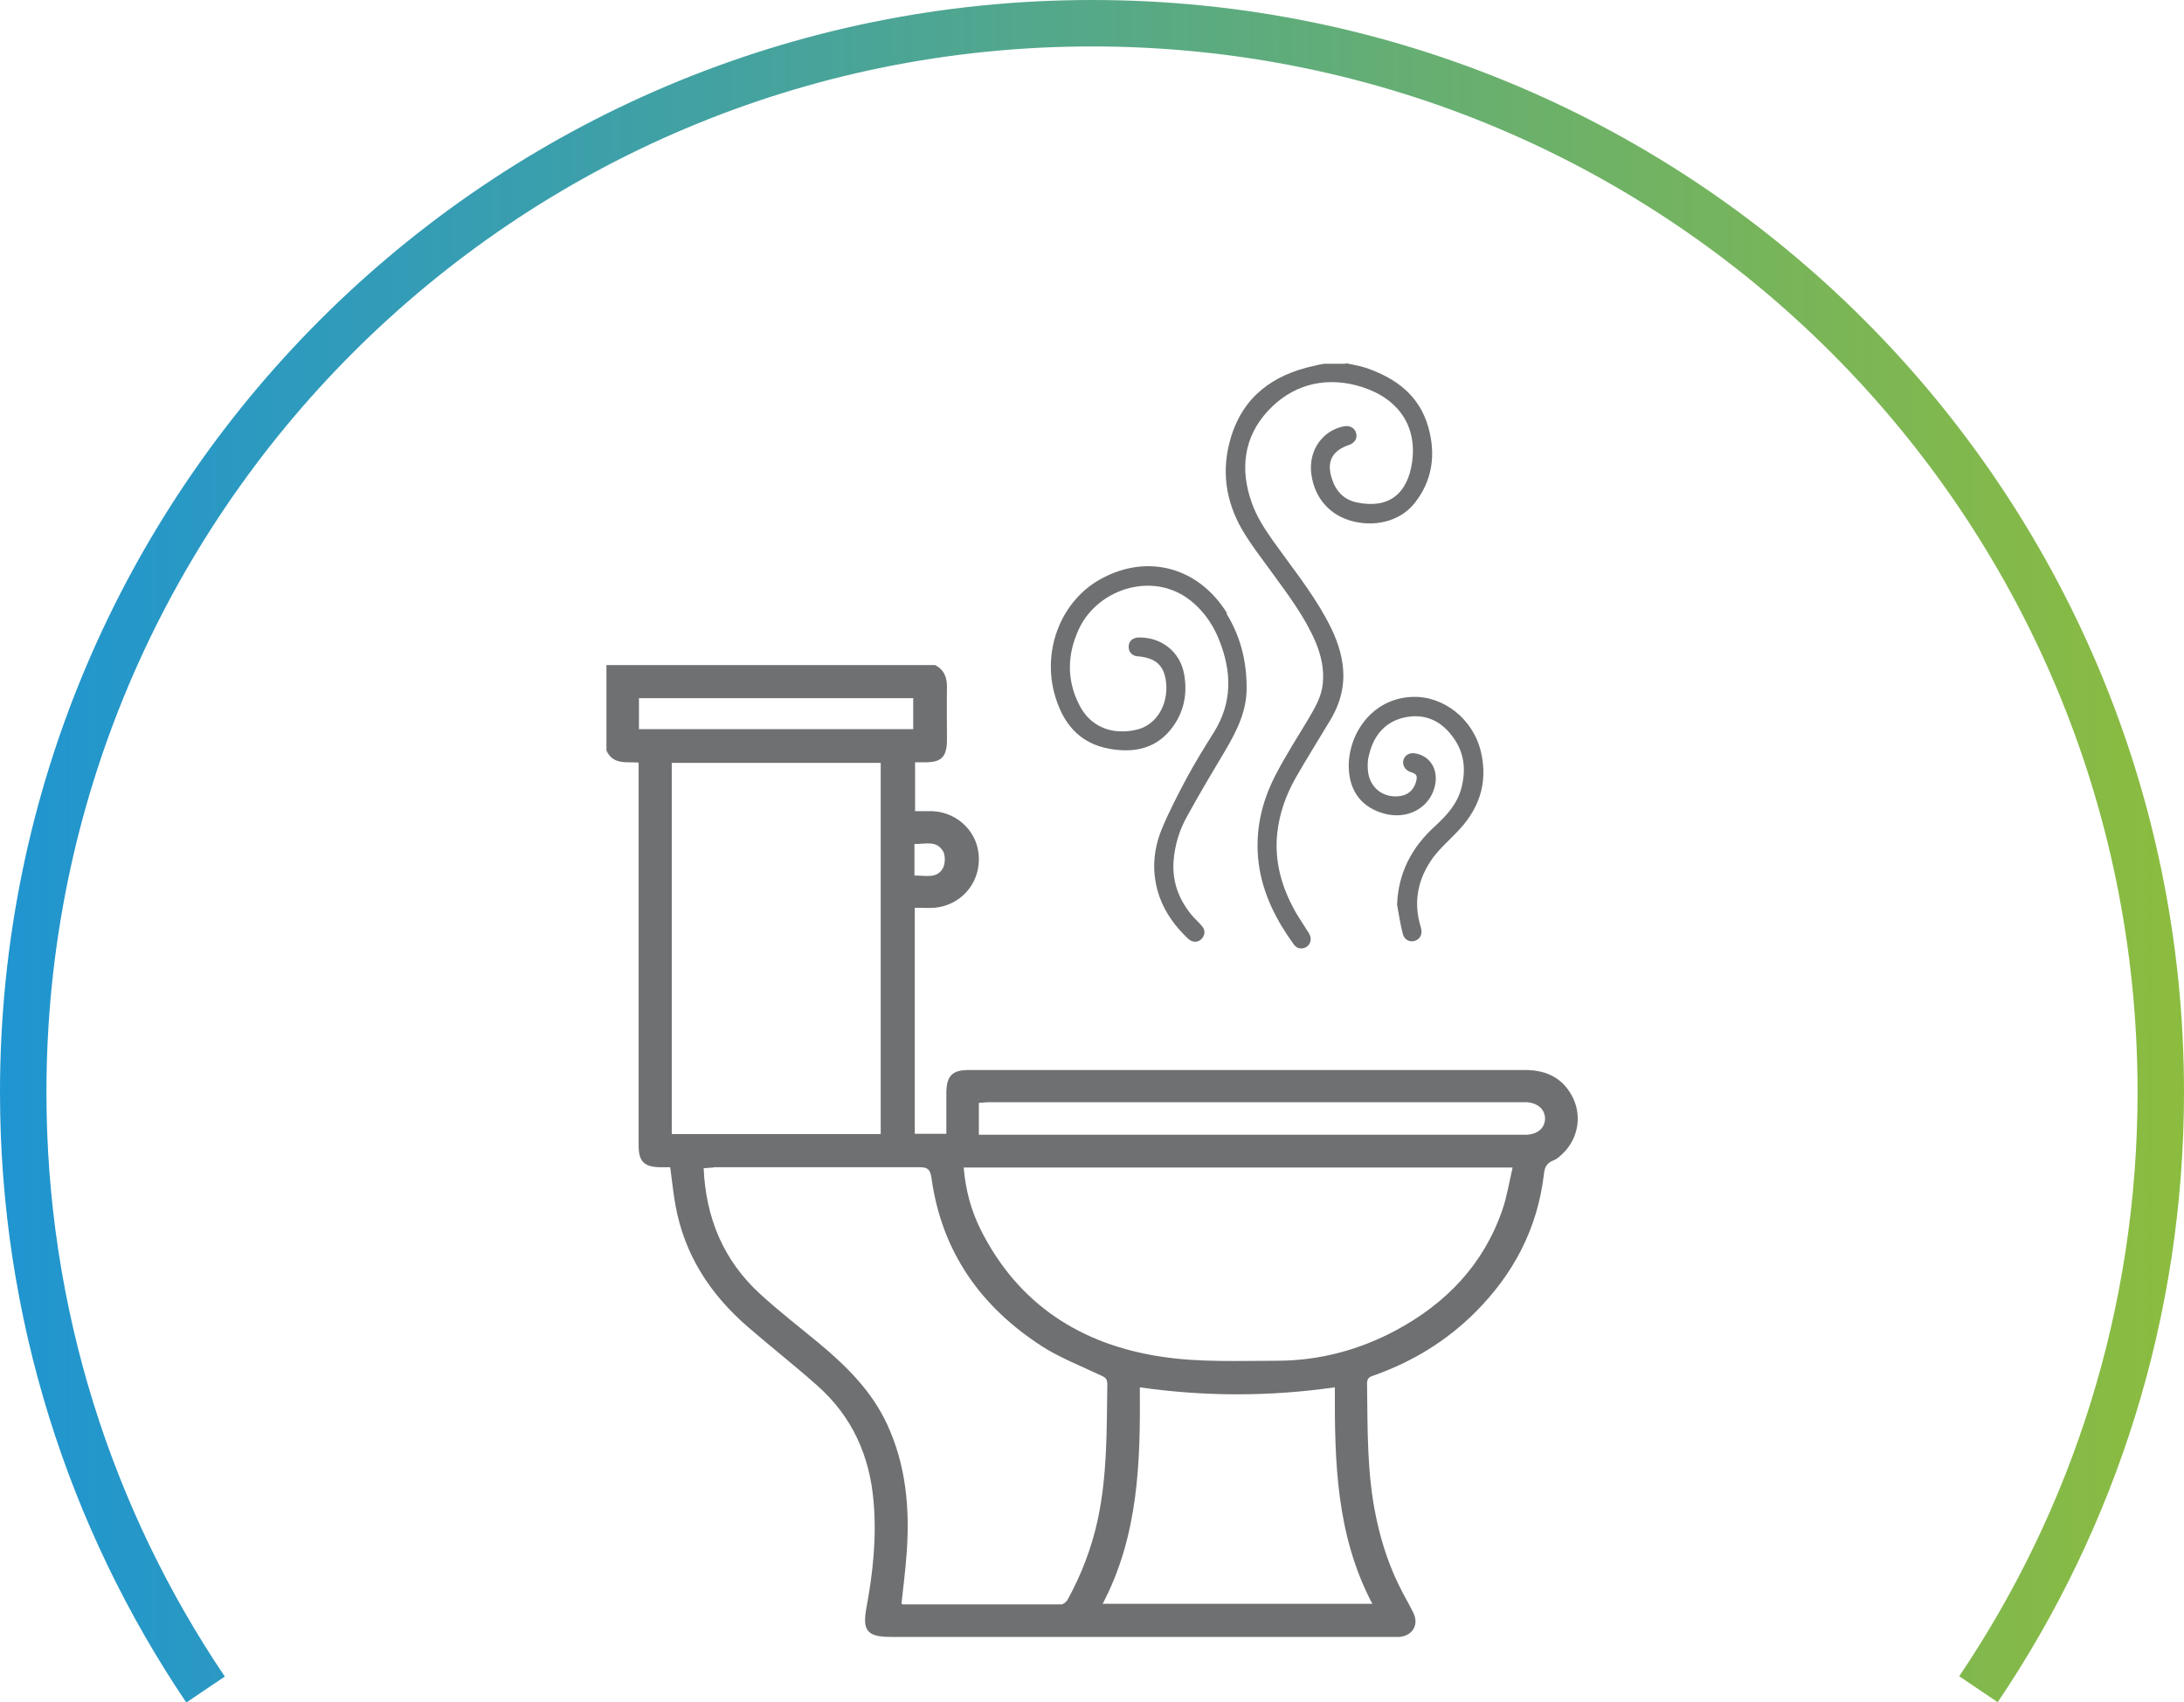 <?xml version="1.0" encoding="UTF-8"?>
<svg id="Layer_2" xmlns="http://www.w3.org/2000/svg" xmlns:xlink="http://www.w3.org/1999/xlink" viewBox="0 0 70.55 54.98">
  <defs>
    <style>
      .cls-1 {
        fill: #6e7071;
      }

      .cls-2 {
        fill: none;
        stroke: url(#linear-gradient);
        stroke-miterlimit: 10;
        stroke-width: 1.5px;
      }
    </style>
    <linearGradient id="linear-gradient" x1="0" y1="27.49" x2="70.55" y2="27.49" gradientUnits="userSpaceOnUse">
      <stop offset="0" stop-color="#1f95d1"/>
      <stop offset="1" stop-color="#8cbc3f"/>
    </linearGradient>
  </defs>
  <g id="Layer_1-2" data-name="Layer_1">
    <path class="cls-2" d="M63.91,54.56c3.72-5.51,5.89-12.14,5.89-19.29C69.8,16.21,54.34.75,35.28.75S.75,16.21.75,35.28c0,7.14,2.17,13.78,5.89,19.29"/>
    <path class="cls-1" d="M43.48,11.73c.21.05.43.08.64.15.97.33,1.73.89,2.02,1.92.25.89.13,1.74-.46,2.47-.47.58-1.32.78-2.11.53-.71-.23-1.16-.83-1.22-1.59-.05-.7.39-1.31,1.06-1.44.2-.04.36.06.4.23.04.16-.05.31-.23.37-.56.19-.74.55-.55,1.11.13.4.4.67.81.75,1.01.21,1.64-.27,1.78-1.34.16-1.26-.58-2.13-1.83-2.45-1.08-.27-2.08.02-2.83.83-.79.85-.91,1.9-.52,2.98.15.43.41.83.67,1.2.59.83,1.23,1.62,1.72,2.51.26.47.47.96.54,1.5.09.66-.07,1.26-.41,1.82-.37.62-.75,1.22-1.11,1.85-.31.55-.52,1.14-.59,1.77-.1.92.14,1.75.58,2.54.14.24.3.47.44.7.1.16.07.34-.07.44-.14.09-.32.07-.42-.08-.57-.79-1-1.63-1.13-2.61-.13-1.01.08-1.96.54-2.85.32-.62.7-1.21,1.06-1.81.21-.36.43-.72.47-1.15.05-.48-.06-.93-.24-1.36-.35-.81-.88-1.51-1.39-2.21-.33-.46-.69-.91-.98-1.41-.53-.92-.67-1.91-.37-2.93.39-1.35,1.36-2.06,2.68-2.35.11-.03.23-.05.34-.07.23,0,.47,0,.7,0ZM39.64,19.81c-.92-1.49-2.57-1.94-4.08-1.11-1.24.68-1.88,2.21-1.51,3.66.25.96.79,1.66,1.82,1.83.81.14,1.54-.03,2.04-.75.35-.5.45-1.07.34-1.67-.13-.72-.73-1.19-1.46-1.18-.19,0-.32.11-.33.28-.01.18.1.31.29.33.04,0,.07,0,.11.01.52.07.76.33.81.85.07.72-.33,1.37-.96,1.51-.74.17-1.48-.05-1.86-.83-.4-.8-.37-1.62,0-2.42.62-1.34,2.51-1.93,3.73-.82.37.33.63.73.81,1.19.4,1.01.42,2-.17,2.95-.3.48-.6.96-.87,1.46-.3.56-.59,1.12-.83,1.7-.28.7-.32,1.42-.07,2.15.19.54.52.98.93,1.37.14.13.32.13.44,0,.12-.13.12-.3-.02-.44-.08-.09-.16-.17-.24-.25-.46-.52-.7-1.12-.65-1.82.04-.52.19-1.01.44-1.45.4-.73.83-1.45,1.26-2.17.36-.62.67-1.25.66-1.99,0-.85-.2-1.65-.65-2.38ZM45.31,30.15c.05.2.22.29.39.24.18-.06.26-.22.2-.43-.26-.82-.1-1.59.4-2.27.21-.28.48-.52.73-.78.73-.73,1.05-1.59.81-2.62-.25-1.08-1.23-1.83-2.24-1.78-1.31.06-2.07,1.24-2.03,2.31.03.76.44,1.27,1.15,1.46.73.2,1.44-.17,1.62-.85.15-.55-.13-1.03-.65-1.1-.18-.02-.32.07-.36.24-.03.15.06.3.22.36.23.07.25.13.18.36-.08.24-.25.38-.49.42-.51.08-.95-.22-1.04-.73-.03-.19-.03-.4.02-.58.14-.61.49-1.07,1.12-1.22.64-.15,1.17.07,1.56.58.39.5.47,1.07.31,1.68-.13.52-.47.89-.85,1.24-.75.68-1.19,1.5-1.23,2.54.06.31.1.62.18.92ZM19.59,21.48v2.76c.21.47.65.36,1.04.39,0,.16,0,.28,0,.4,0,2.89,0,5.78,0,8.67,0,1.1,0,2.21,0,3.31,0,.5.18.68.68.69.12,0,.23,0,.34,0,.06.45.1.84.17,1.23.29,1.6,1.12,2.87,2.33,3.92.75.65,1.53,1.26,2.27,1.92,1.11.99,1.68,2.26,1.8,3.74.1,1.15-.02,2.28-.23,3.41-.14.75.02.95.79.95,5.37,0,10.74,0,16.12,0,.1,0,.2,0,.31,0,.42-.04.63-.39.45-.77-.1-.21-.22-.41-.33-.62-.41-.77-.69-1.58-.87-2.44-.31-1.44-.28-2.9-.3-4.36,0-.21.13-.22.26-.27,1.23-.44,2.32-1.11,3.24-2.03,1.23-1.23,2-2.69,2.21-4.43.02-.21.07-.38.31-.47.13-.05.24-.16.34-.26.44-.45.57-1.12.32-1.7-.3-.67-.85-.96-1.57-.96-5.99,0-11.99,0-17.98,0-.53,0-.71.19-.72.72,0,.45,0,.89,0,1.34h-1.02v-7.3c.22,0,.43.01.63,0,.83-.07,1.45-.75,1.44-1.58,0-.83-.65-1.49-1.48-1.54-.19,0-.38,0-.58,0v-1.58c.13,0,.24,0,.35,0,.5,0,.67-.18.68-.69,0-.58-.01-1.16,0-1.75,0-.32-.1-.55-.38-.7h-10.6ZM23.06,37.7c2.22,0,4.43,0,6.65,0,.27,0,.34.08.38.35.33,2.38,1.59,4.16,3.58,5.44.58.37,1.23.62,1.86.92.13.06.24.09.24.29-.02,1.47,0,2.94-.31,4.39-.2.91-.53,1.78-.98,2.59-.04.06-.13.14-.2.14-1.71,0-3.41,0-5.12,0,0,0-.02-.01-.04-.02.06-.55.13-1.1.17-1.66.1-1.42-.02-2.81-.63-4.13-.5-1.08-1.31-1.88-2.21-2.63-.64-.53-1.29-1.03-1.9-1.59-1.17-1.07-1.75-2.44-1.82-4.06.12,0,.22-.02.32-.02ZM48.86,37.72c-.11.47-.18.93-.33,1.36-.61,1.77-1.82,3.02-3.44,3.89-1.18.63-2.45.97-3.78.98-1.26,0-2.55.06-3.79-.13-2.6-.39-4.63-1.69-5.84-4.1-.31-.62-.49-1.29-.55-2.01h17.73ZM21.7,36.63v-11.99h6.75v11.99h-6.75ZM43.12,44.81c-.01,2.39.04,4.77,1.21,6.99h-8.71c1.16-2.21,1.22-4.58,1.2-6.99,2.12.3,4.18.3,6.29,0ZM31.62,35.62c.11,0,.21-.02.32-.02,5.74,0,11.47,0,17.21,0,.06,0,.12,0,.18,0,.35.03.57.23.58.52,0,.3-.22.51-.59.53-.08,0-.16,0-.24,0-5.69,0-11.37,0-17.06,0-.12,0-.24,0-.4,0v-1.03ZM20.64,22.55h8.86v1h-8.86v-1ZM30.46,27.48c.08.14.08.41,0,.56-.2.36-.58.23-.92.24v-1.02c.34.01.71-.13.92.23Z"/>
  </g>
</svg>